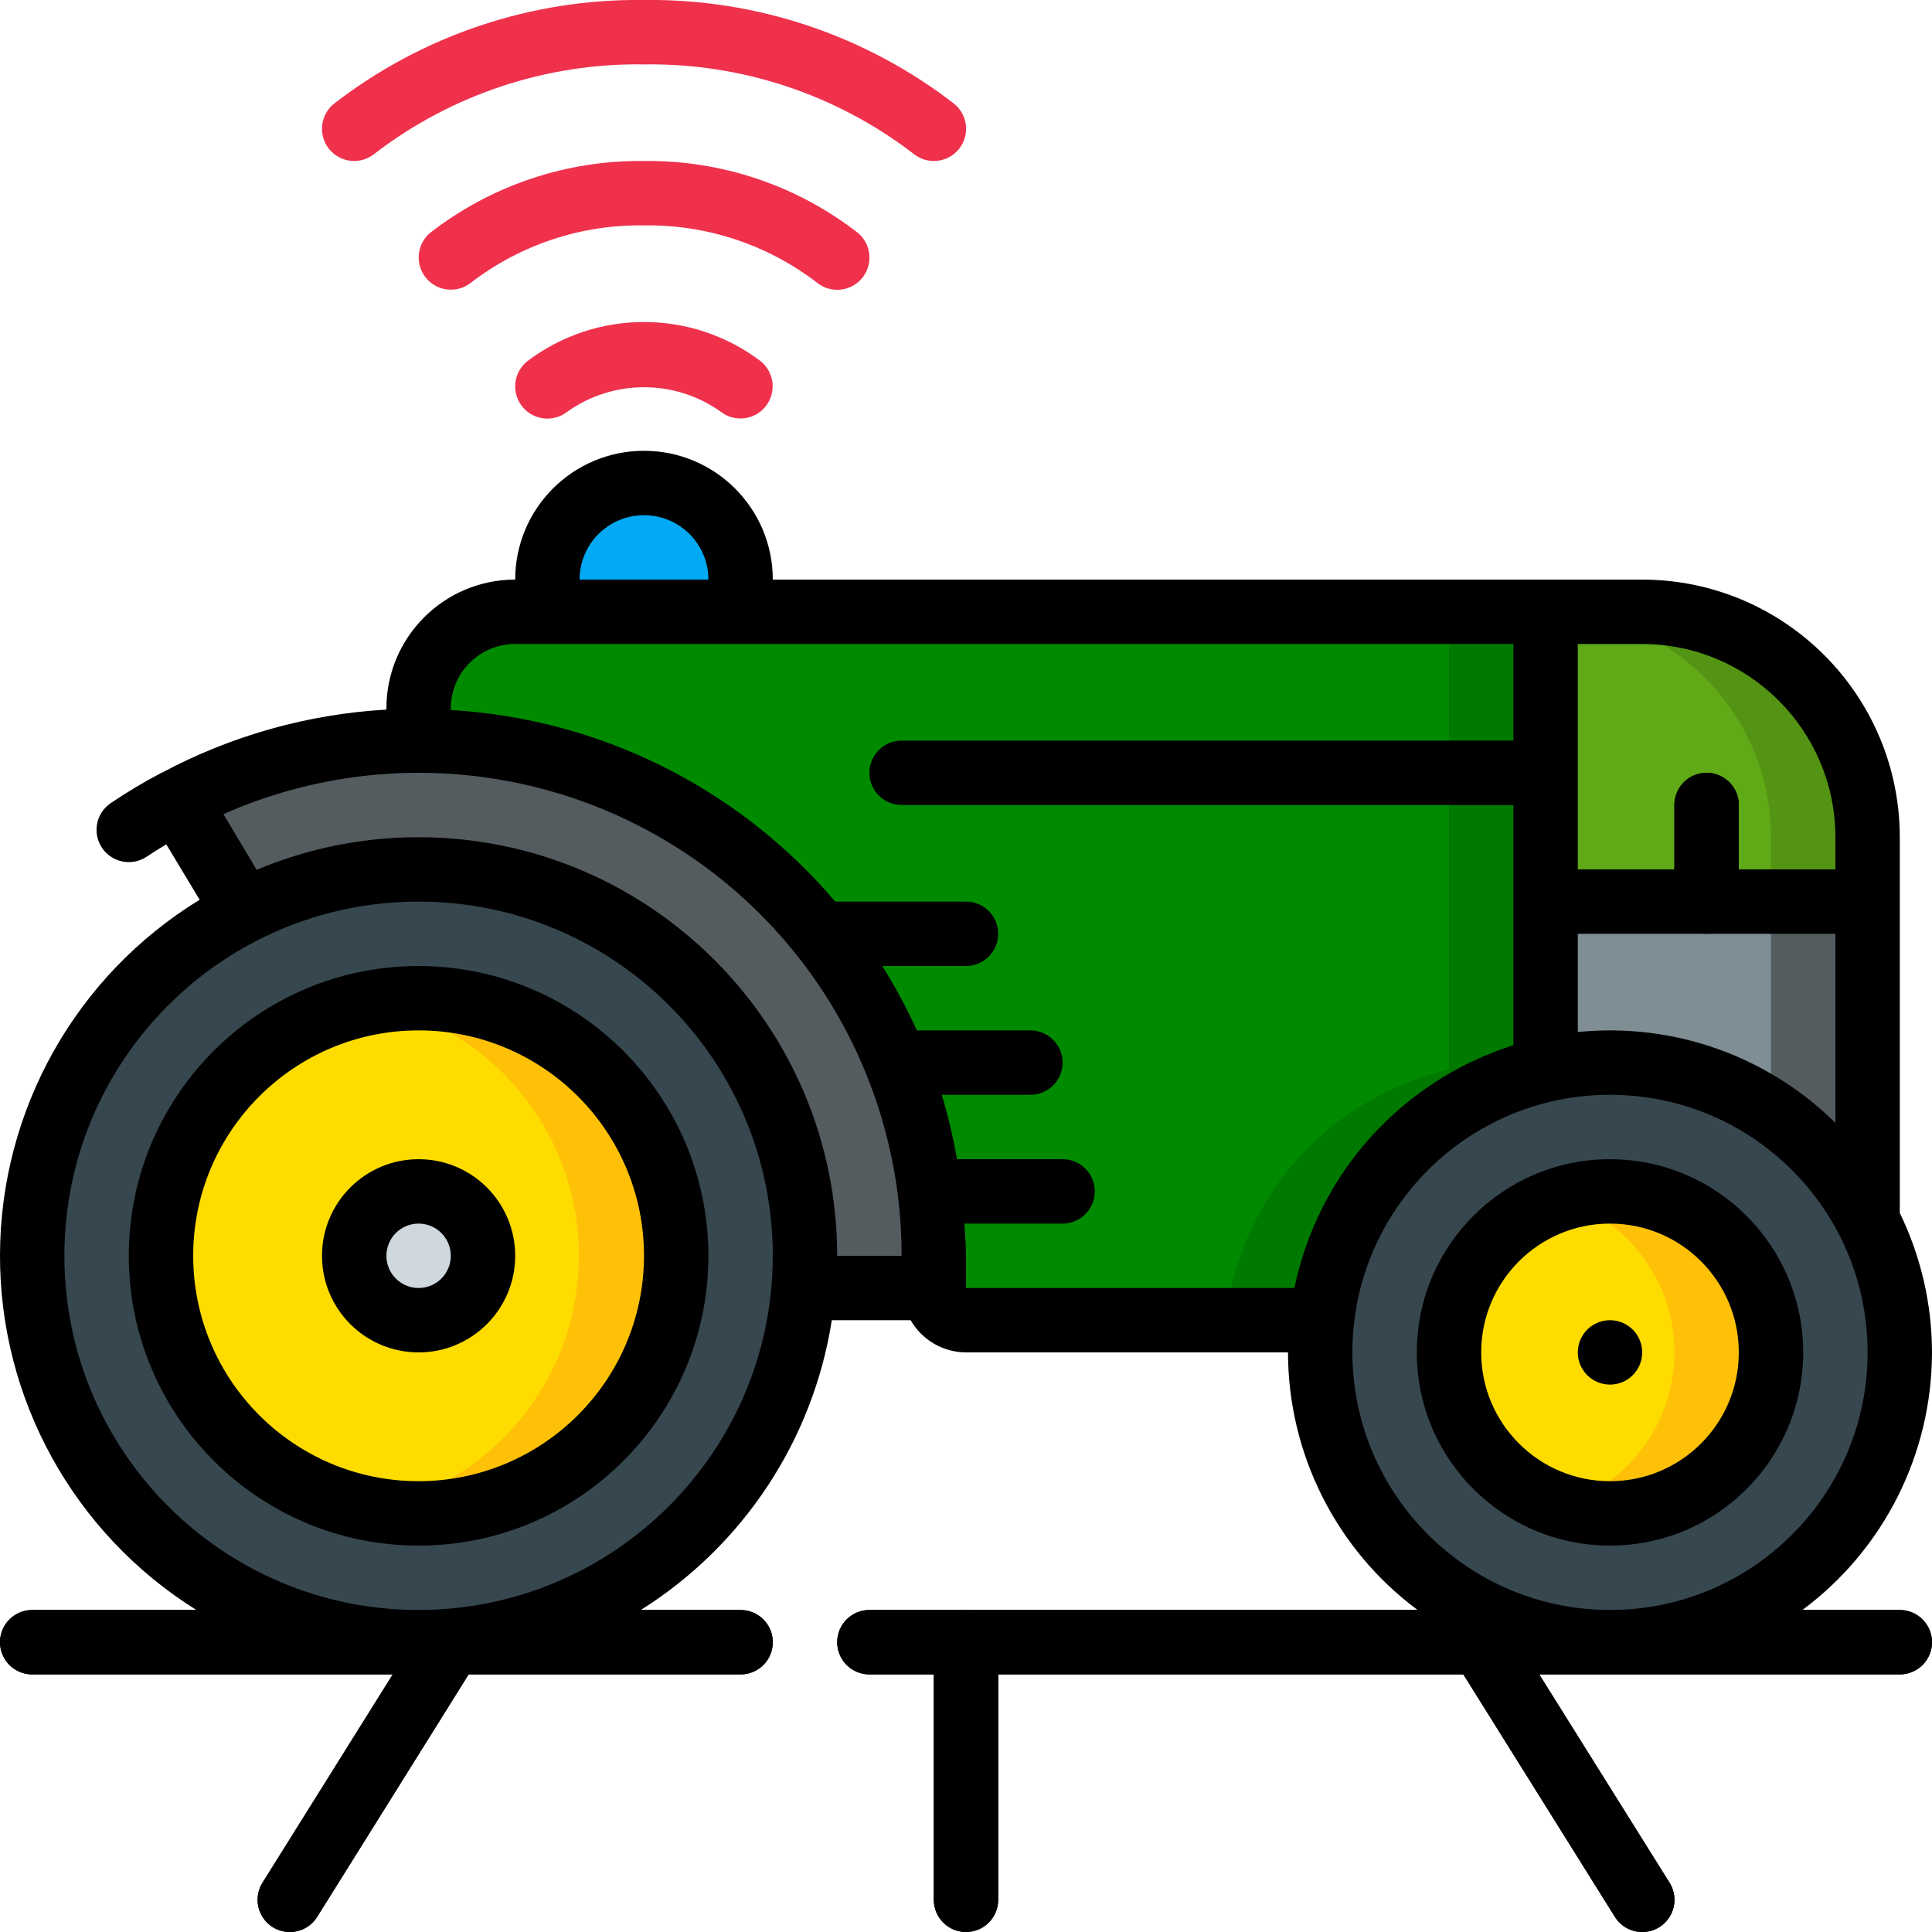 <svg height="512" viewBox="0 0 60 60" width="512" xmlns="http://www.w3.org/2000/svg"><g id="Page-1" fill="none" fill-rule="evenodd"><g id="024---Smart-Tractor" transform="translate(0 -1)"><g fill-rule="nonzero"><path id="Shape" d="m13 28c-6.497.001-11.814 5.173-11.994 11.667-.18 6.495 4.842 11.953 11.329 12.314 6.487.361 12.083-4.507 12.625-10.981.03-.33.04-.66.04-1 0-3.183-1.264-6.235-3.515-8.485-2.25-2.25-5.303-3.515-8.485-3.515zm0 20c-4.418 0-8-3.582-8-8s3.582-8 8-8 8 3.582 8 8c-.006 4.416-3.584 7.994-8 8z" fill="#37474f"/><circle id="Oval" cx="13" cy="40" fill="#ffdc00" r="8"/><path id="Shape" d="m13 32c-.503.001-1.006.05-1.5.146 3.762.729 6.479 4.022 6.479 7.854s-2.717 7.125-6.479 7.854c2.988.579 6.046-.588 7.889-3.011 1.843-2.423 2.151-5.681.795-8.406s-4.14-4.445-7.184-4.437z" fill="#fec108"/><circle id="Oval" cx="13" cy="40" fill="#cfd8dc" r="2"/><path id="Shape" d="m58 38.89c-1.538-3.002-4.627-4.89-8-4.89-.673.001-1.343.075-2 .22-3.731.855-6.515 3.975-6.94 7.78-.04.332-.06.666-.06 1 0 4.971 4.029 9 9 9s9-4.029 9-9c.002-1.431-.341-2.84-1-4.11zm-8 9.11c-2.761 0-5-2.239-5-5s2.239-5 5-5 5 2.239 5 5-2.239 5-5 5z" fill="#37474f"/><circle id="Oval" cx="50" cy="43" fill="#ffdc00" r="5"/><path id="Shape" d="m50 38c-.51.007-1.016.093-1.5.255 2.081.643 3.501 2.567 3.501 4.745s-1.42 4.102-3.501 4.745c.484.162.99.248 1.5.255 2.761 0 5-2.239 5-5s-2.239-5-5-5z" fill="#fec108"/><path id="Shape" d="m29 40v1h-4.04c.03-.33.04-.66.04-1-.005-4.17-2.172-8.039-5.724-10.222s-7.983-2.368-11.706-.488l-2.05-3.43c2.302-1.227 4.871-1.866 7.48-1.86 8.837 0 16 7.163 16 16z" fill="#545c60"/><path id="Shape" d="m5.52 25.86c-.525.272-1.032.576-1.52.91" fill="#60a917"/></g><path id="Shape" d="m27 52h32" stroke="#000" stroke-linecap="round" stroke-linejoin="round" stroke-width="2"/><path id="Shape" d="m1 52h22" stroke="#000" stroke-linecap="round" stroke-linejoin="round" stroke-width="2"/><path id="Shape" d="m30 52v8" stroke="#000" stroke-linecap="round" stroke-linejoin="round" stroke-width="2"/><path id="Shape" d="m14 52-5 8" stroke="#000" stroke-linecap="round" stroke-linejoin="round" stroke-width="2"/><path id="Shape" d="m46 52 5 8" stroke="#000" stroke-linecap="round" stroke-linejoin="round" stroke-width="2"/><path id="Shape" d="m48 20v14.22c-3.731.855-6.515 3.975-6.94 7.78h-11.06c-.552 0-1-.448-1-1v-1c0-8.837-7.163-16-16-16v-1c0-1.657 1.343-3 3-3z" fill="#008a00" fill-rule="nonzero"/><path id="Shape" d="m45 20v14.22c-3.731.855-6.515 3.975-6.94 7.78h3c.425-3.805 3.209-6.925 6.94-7.78v-14.22z" fill="#007900" fill-rule="nonzero"/><path id="Shape" d="m58 29v9.89c-1.538-3.002-4.627-4.89-8-4.89-.673.001-1.343.075-2 .22v-5.22z" fill="#7f8e94" fill-rule="nonzero"/><path id="Shape" d="m55 29v6.538c1.267.846 2.299 2 3 3.352v-9.89z" fill="#545c60" fill-rule="nonzero"/><path id="Shape" d="m48 34.071v.149c.163-.036.332-.055.5-.083-.166-.027-.332-.047-.5-.066z" fill="#545c60" fill-rule="nonzero"/><path id="Shape" d="m58 27v2h-10v-9h3c3.866 0 7 3.134 7 7z" fill="#60a917" fill-rule="nonzero"/><path id="Shape" d="m51 20h-3c3.866 0 7 3.134 7 7v2h3v-2c0-3.866-3.134-7-7-7z" fill="#549414" fill-rule="nonzero"/><path id="Shape" d="m53 29v-3" stroke="#000" stroke-linecap="round" stroke-linejoin="round" stroke-width="2"/><path id="Shape" d="m23 19v1h-6v-1c0-1.657 1.343-3 3-3s3 1.343 3 3z" fill="#02a9f4" fill-rule="nonzero"/><path id="Shape" d="m13 31c-4.971 0-9 4.029-9 9s4.029 9 9 9c4.971 0 9-4.029 9-9-.006-4.968-4.032-8.994-9-9zm0 16c-3.866 0-7-3.134-7-7s3.134-7 7-7c3.866 0 7 3.134 7 7-.004 3.864-3.136 6.996-7 7z" fill="#000" fill-rule="nonzero"/><path id="Shape" d="m13 37c-1.657 0-3 1.343-3 3s1.343 3 3 3 3-1.343 3-3-1.343-3-3-3zm0 4c-.552 0-1-.448-1-1s.448-1 1-1 1 .448 1 1-.448 1-1 1z" fill="#000" fill-rule="nonzero"/><path id="Shape" d="m60 43c-.002-1.5-.344-2.981-1-4.33v-11.67c-.005-4.416-3.584-7.995-8-8h-27c0-2.209-1.791-4-4-4s-4 1.791-4 4c-2.209 0-4 1.791-4 4v.037c-2.441.14-4.821.81-6.977 1.963h-.016l-.007.008c-.538.283-1.06.596-1.564.936-.457.311-.575.935-.264 1.392s.935.575 1.392.264c.2-.135.4-.255.6-.379l1.036 1.722c-3.833 2.345-6.179 6.507-6.2 11.001s2.288 8.677 6.1 11.056h-5.1c-.552 0-1 .448-1 1s.448 1 1 1h11.2l-4.048 6.47c-.293.469-.149 1.087.32 1.38.469.293 1.087.149 1.38-.32l4.702-7.53h8.446c.552 0 1-.448 1-1s-.448-1-1-1h-3.1c3.186-2.001 5.35-5.283 5.933-9h2.448c.354.616 1.009.997 1.719 1h10c.003 3.153 1.495 6.119 4.025 8h-17.025c-.552 0-1 .448-1 1s.448 1 1 1h2v7c0 .552.448 1 1 1s1-.448 1-1v-7h14.446l4.706 7.53c.189.304.526.483.884.471s.682-.214.85-.53c.168-.316.155-.697-.034-1.001l-4.052-6.47h11.2c.552 0 1-.448 1-1s-.448-1-1-1h-3.025c2.53-1.881 4.022-4.847 4.025-8zm-11-13h8v5.871c-2.113-2.086-5.046-3.12-8-2.82zm8-3v1h-3v-2c0-.552-.448-1-1-1s-1 .448-1 1v2h-3v-7h2c3.312.003 5.997 2.688 6 6zm-37-10c1.105 0 2 .895 2 2h-4c0-1.105.895-2 2-2zm-7 34c-6.075 0-11-4.925-11-11s4.925-11 11-11c6.075 0 11 4.925 11 11-.007 6.072-4.928 10.993-11 11zm0-24c-1.727-.001-3.436.343-5.028 1.013l-1.033-1.729c4.638-2.054 10-1.623 14.251 1.145s6.813 7.498 6.81 12.571h-2c-.008-7.176-5.824-12.992-13-13zm17 14v-1c0-.338-.031-.667-.051-1h3.051c.552 0 1-.448 1-1s-.448-1-1-1h-3.281c-.116-.676-.274-1.344-.472-2h2.753c.552 0 1-.448 1-1s-.448-1-1-1h-3.526c-.313-.69-.672-1.358-1.074-2h2.6c.552 0 1-.448 1-1s-.448-1-1-1h-4.062c-2.999-3.531-7.313-5.681-11.938-5.949v-.051c0-1.105.895-2 2-2h31v3h-19c-.552 0-1 .448-1 1s.448 1 1 1h19v7.461c-3.465 1.096-6.066 3.98-6.8 7.539zm12 2c0-4.418 3.582-8 8-8s8 3.582 8 8-3.582 8-8 8c-4.416-.005-7.995-3.584-8-8z" fill="#000" fill-rule="nonzero"/><path id="Shape" d="m50 37c-3.314 0-6 2.686-6 6s2.686 6 6 6 6-2.686 6-6c-.003-3.312-2.688-5.997-6-6zm0 10c-2.209 0-4-1.791-4-4s1.791-4 4-4 4 1.791 4 4-1.791 4-4 4z" fill="#000" fill-rule="nonzero"/><circle id="Oval" cx="50" cy="43" fill="#000" fill-rule="nonzero" r="1"/><path id="Shape" d="m11 6c-.425 0-.803-.268-.944-.669-.141-.401-.013-.847.319-1.112 2.753-2.129 6.145-3.264 9.625-3.219 3.48-.045 6.874 1.09 9.627 3.219.431.345.501.975.156 1.406s-.975.501-1.406.156c-2.398-1.846-5.351-2.826-8.377-2.781-3.026-.046-5.979.935-8.377 2.781-.177.141-.397.219-.623.219z" fill="#ef314c" fill-rule="nonzero"/><path id="Shape" d="m26 10c-.227-0-.447-.077-.624-.219-1.54-1.184-3.434-1.811-5.376-1.781-1.942-.031-3.837.597-5.377 1.781-.432.341-1.057.269-1.401-.16-.343-.429-.276-1.056.152-1.402 1.895-1.467 4.23-2.249 6.626-2.219 2.396-.03 4.731.752 6.626 2.219.332.265.46.712.319 1.113-.141.401-.52.669-.945.668z" fill="#ef314c" fill-rule="nonzero"/><path id="Shape" d="m17 14c-.425 0-.803-.268-.944-.669-.141-.401-.013-.847.319-1.112 2.143-1.625 5.107-1.625 7.25 0 .427.346.495.972.152 1.402-.343.429-.969.501-1.401.16-1.424-1.007-3.327-1.007-4.751 0-.177.142-.398.219-.625.219z" fill="#ef314c" fill-rule="nonzero"/></g></g></svg>